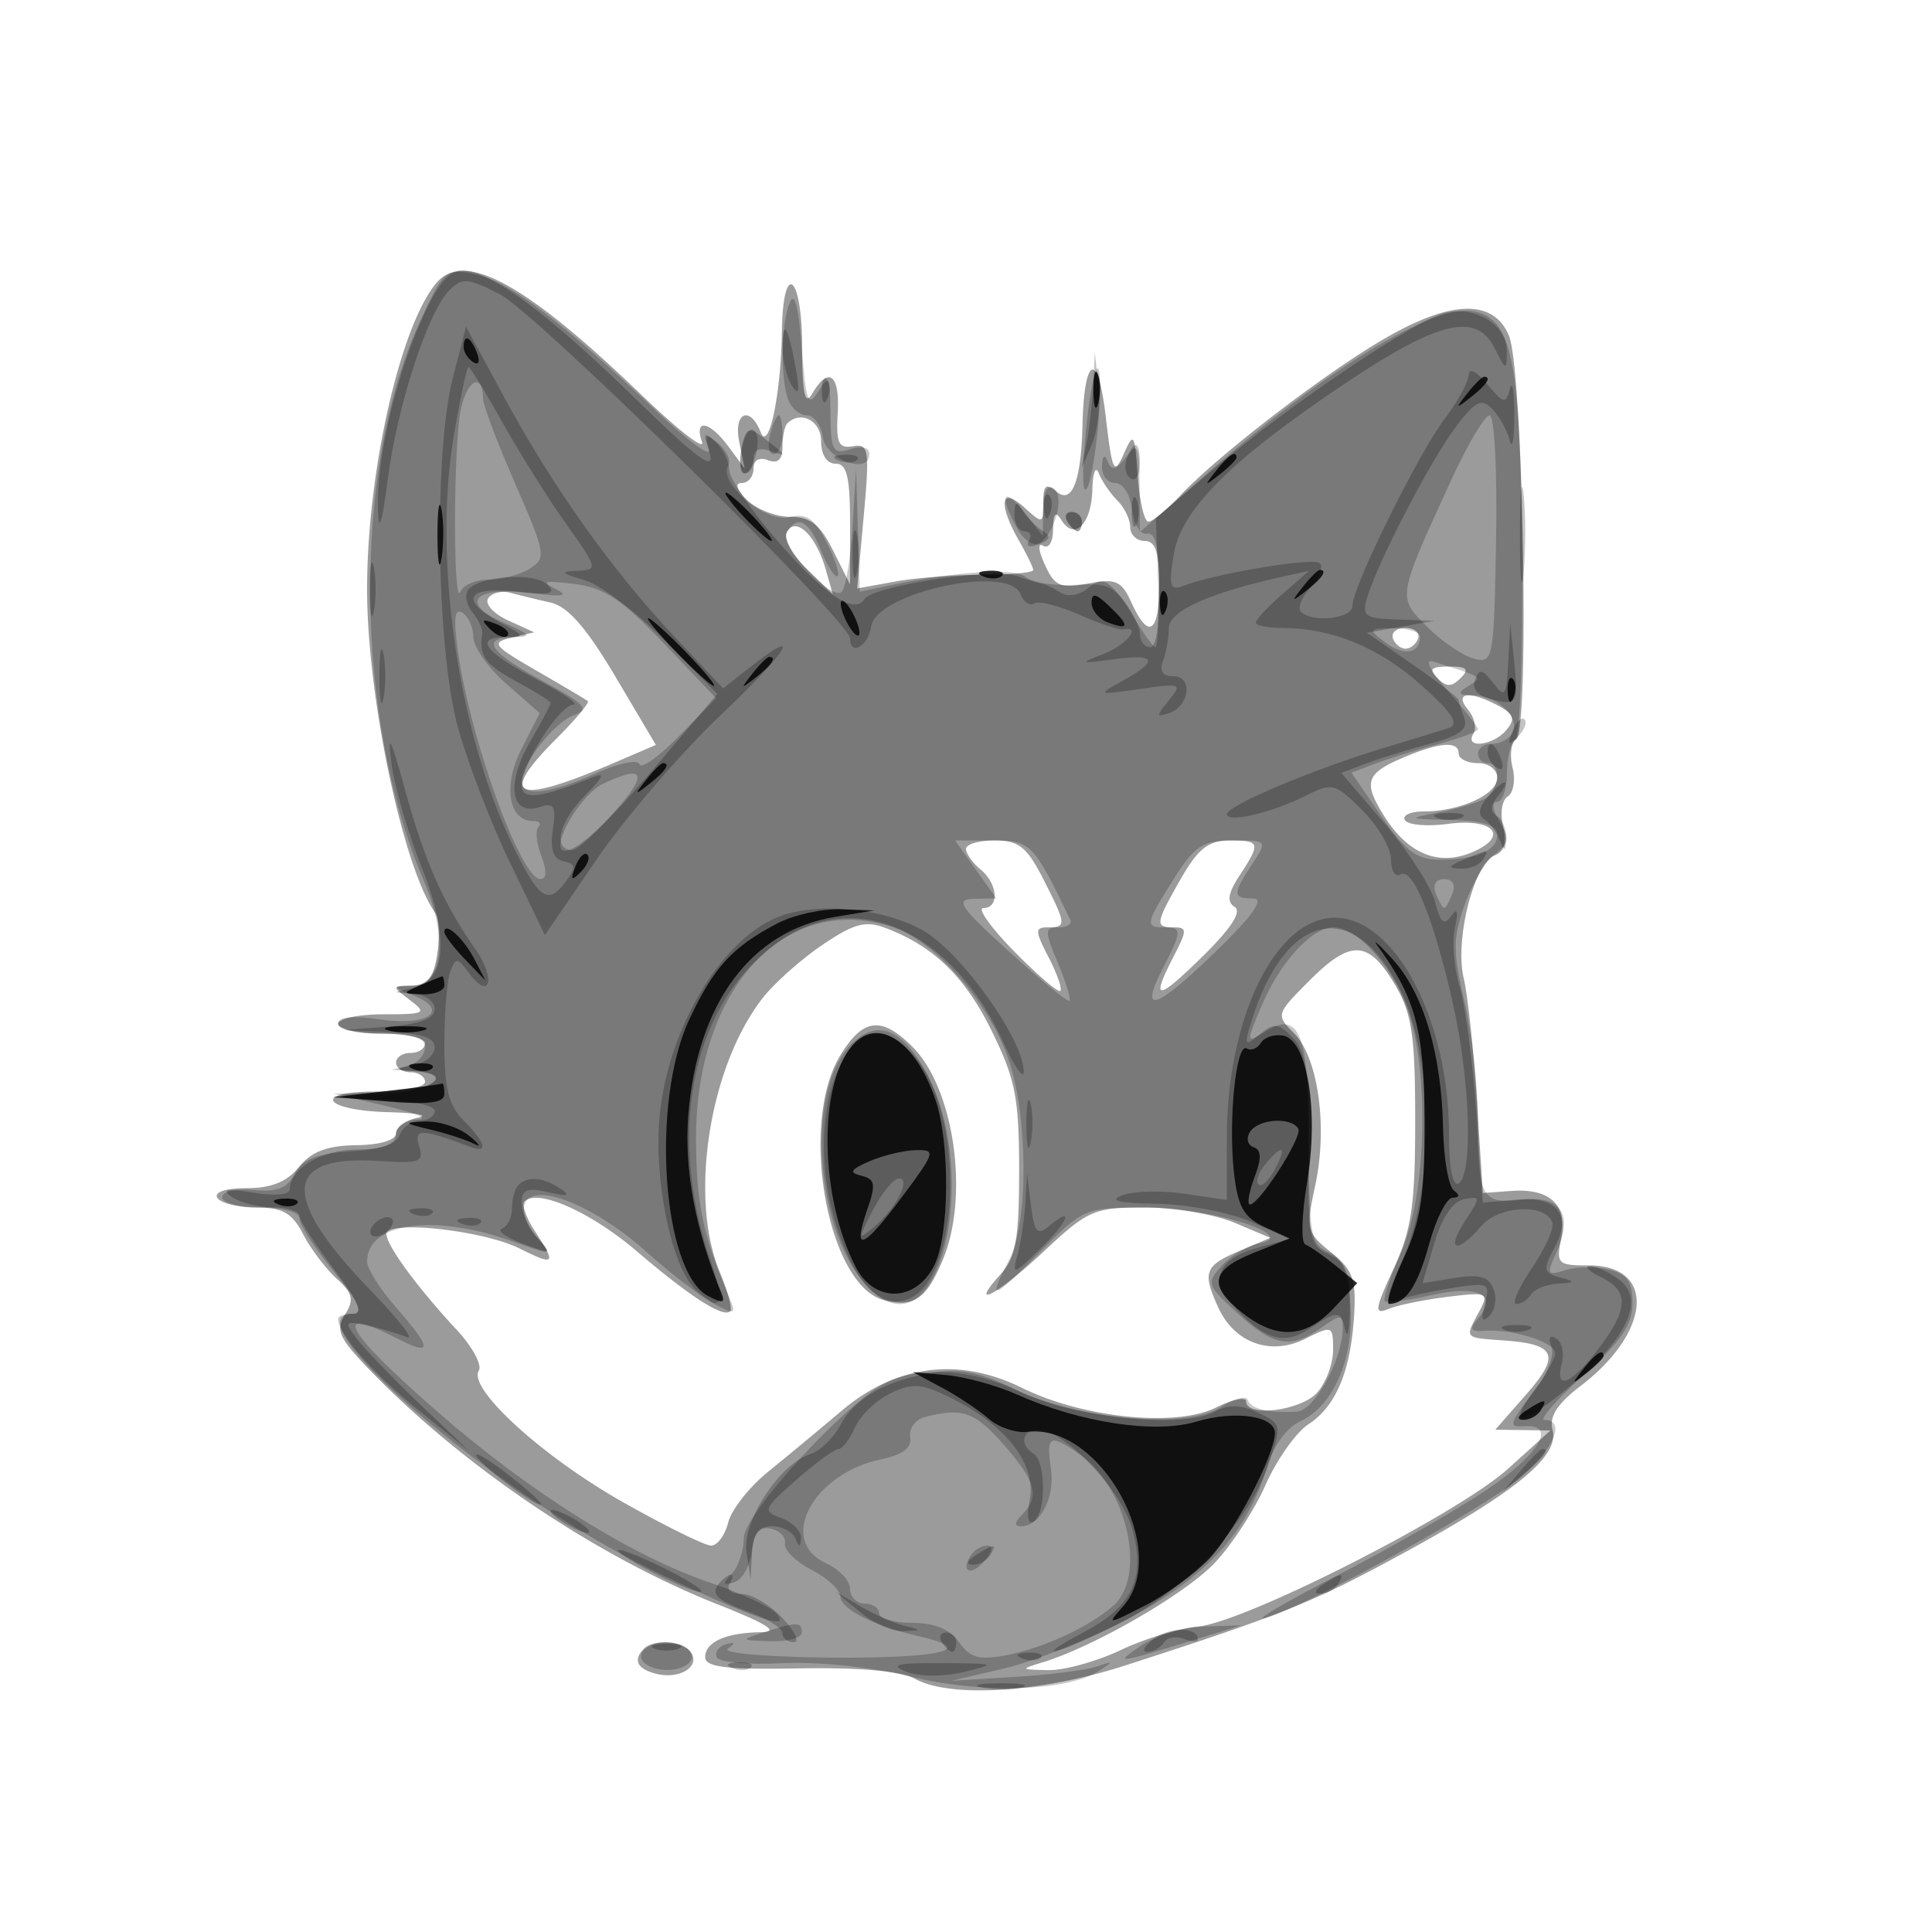 <svg xmlns="http://www.w3.org/2000/svg" width="200" height="200" fill="#000000"><path fill-opacity=".392" fill-rule="evenodd" d="M45.144 29.327C41.403 33.834 38 48.923 38 61c0 11.147 3.719 28.806 7.055 33.5.391.55.487 2.463.214 4.25-.379 2.484-1 3.258-2.632 3.282-2.094.031-2.098.061-.196 1.5 1.796 1.358 1.59 1.468-2.75 1.468-2.58 0-4.691.45-4.691 1s2.025 1 4.5 1 4.5.45 4.5 1-.675 1-1.5 1-1.5.45-1.5 1 .675 1 1.5 1 1.5.45 1.5 1-2.277 1-5.059 1c-6.745 0-5.493 1.956 1.368 2.136 2.855.075 4.178.331 2.941.57s-2.251.964-2.253 1.614c-.002.707-1.657 1.201-4.132 1.233-3.002.039-4.613.653-5.907 2.25-1.243 1.536-2.876 2.197-5.427 2.197-2.178 0-3.4.403-3.031 1 .34.55 2.155 1 4.033 1 2.715 0 3.707.564 4.839 2.752.783 1.514 2.344 3.586 3.469 4.604 1.68 1.52 1.837 2.187.879 3.72-.989 1.585-.639 2.418 2.307 5.488 9.736 10.145 23.664 19.549 36.397 24.574 4.999 1.974 6.293 2.803 4.408 2.828-3.682.047-5.832 1-5.832 2.584 0 1.034 2.197 1.296 9.75 1.161 6.181-.11 10.549.277 11.934 1.058 3.63 2.046 13.086 1.455 21.798-1.361 16.439-5.314 19.449-6.53 28.854-11.659 11.704-6.381 16.091-10.008 15.382-12.719-.362-1.386.474-2.702 2.887-4.542 7.357-5.612 7.845-12.488.885-12.488-3.236 0-3.407-.166-2.879-2.806.692-3.461-1.142-5.202-5.171-4.908l-2.94.214-.607-9.5c-.334-5.225-.953-10.967-1.377-12.76-.932-3.948 1.066-11.866 3.202-12.685 1.019-.391 1.3-1.346.884-3.003-.335-1.337-.122-2.731.475-3.1s.822-1.719.5-3-.147-2.6.387-2.93c1.385-.856.705-38.285-.76-41.772-1.656-3.944-6.242-3.701-13.581.718-6.392 3.849-16.813 11.93-20.547 15.933-1.334 1.43-2.772 2.599-3.196 2.599s-.921-2.138-1.105-4.75c-.312-4.423-.412-4.578-1.45-2.25-1.01 2.264-1.187 1.888-1.875-3.982-.795-6.775-2.221-6.19-2.393.982-.14 5.82-1.075 8.23-2.679 6.899-1.102-.915-1.378-.688-1.378 1.134 0 2.214-.056 2.227-2 .467-2.436-2.204-2.701-.35-.5 3.5.786 1.375 1.445 2.725 1.465 3 .019.275-2.327.5-5.215.5s-6.998.319-9.134.709l-3.884.709.68-7.514c.624-6.88.53-7.487-1.115-7.209-1.494.254-1.76-.327-1.577-3.445.234-3.986-.957-4.889-2.64-2-.765 1.314-1.027.055-1.05-5.059-.033-7.407-1.987-8.7-2.088-1.382-.089 6.477-1.364 12.549-2.192 10.441-1.113-2.833-2.85-2.052-2.225 1l.563 2.75-1.666-2.25c-1.98-2.674-3.609-2.97-2.751-.5.334.962-2.493-1.235-6.282-4.883-12.021-11.575-18.359-15.018-21.245-11.54M81.5 43.833c-.275.275-.5 1.373-.5 2.441 0 1.314-.484 1.754-1.5 1.364-.914-.35-1.5-.001-1.5.893 0 .808-.546 1.469-1.214 1.469-.746 0-.537.675.541 1.75.966.962 2.975 1.75 4.465 1.75 2.095 0 3.104.792 4.456 3.5l1.749 3.5.001-6.25C88 49.36 87.673 48 86.5 48c-.905 0-1.5-.926-1.5-2.333 0-2.113-2.113-3.22-3.5-1.834m31.579 6.858c-.088 3.555-1.833 5.306-3.175 3.187-.645-1.017-.877-.773-.889.931-.008 1.293-.458 2.035-1.023 1.686-.579-.358-.508.473.167 1.955 1.021 2.241 1.607 2.497 4.481 1.958 2.881-.541 3.459-.286 4.494 1.986C118.904 66.28 120 65.556 120 60.5c0-3.333-.389-4.5-1.5-4.5-.825 0-1.5-.643-1.5-1.429 0-.785-.603-2.031-1.339-2.767-.737-.737-1.601-2.007-1.921-2.822s-.618-.046-.661 1.709m-31.584 4.317c-.438.709.374 2.283 1.984 3.846l2.726 2.646-.71-2.5c-.998-3.514-3.037-5.549-4-3.992m-30.967 6.947c-.353.57.577 1.591 2.065 2.269l2.706 1.233-2.355.556c-2.145.507-1.913.812 2.601 3.418 2.725 1.574 5.112 2.991 5.305 3.149s-1.27 1.907-3.25 3.887c-6.089 6.089-4.29 6.901 5.755 2.595l4.541-1.947-4.198-7.087c-2.982-5.036-4.922-7.251-6.698-7.651-1.375-.31-3.25-.764-4.166-1.011s-1.954.019-2.306.589m93.664 4.12c.197.591.786 1.075 1.308 1.075s1.111-.484 1.308-1.075S146.417 65 145.5 65s-1.505.484-1.308 1.075M148.8 70.2c.933.933 1.467.933 2.4 0s.667-1.2-1.2-1.2-2.133.267-1.2 1.2m3.164 3.256c.664.801.918 1.926.563 2.5-.982 1.59 2.061 1.245 3.415-.386.948-1.142.784-1.646-.812-2.5-3.015-1.614-4.66-1.414-3.166.386m-5.91 4.648c-4.718 1.884-5.071 2.718-2.722 6.439 2.494 3.951 5.74 5.201 9.298 3.58 3.627-1.653 1.872-3.454-2.759-2.832-2.129.285-4.122.111-4.43-.386-.307-.498.563-.905 1.935-.905 3.763 0 7.624-1.76 7.624-3.475 0-.858-.874-1.525-2-1.525-1.1 0-2-.45-2-1 0-1.225-1.709-1.189-4.946.104M100 87.878c0 .482.675 1.437 1.5 2.122 1.8 1.494 1.983 4 .292 4-.665 0 .77 2.016 3.187 4.479 2.418 2.464 4.57 4.305 4.782 4.093.213-.212-.333-1.778-1.213-3.479-1.417-2.74-1.425-3.093-.074-3.093 1.957 0 1.928-.291-.494-5.04-1.671-3.275-2.536-3.96-5-3.96-1.639 0-2.98.395-2.98.878m22.25 3.078c-2.665 4.667-2.719 5.044-.724 5.044 1.367 0 1.367.306 0 2.95-2.449 4.736-1.814 4.749 2.963.061 2.949-2.895 4.091-4.652 3.329-5.123-.844-.522-.704-1.412.511-3.267 2.213-3.378 2.141-3.622-1.079-3.613-2.15.006-3.241.867-5 3.948m-37.099 6.846c-2.196 1.484-4.982 3.961-6.19 5.506-5.533 7.072-7.666 20.676-4.448 28.378.832 1.991 1.321 3.813 1.086 4.049-.716.715-4.115-1.461-9.621-6.161-4.825-4.119-10.321-6.564-11.685-5.2-.31.31.172 1.687 1.072 3.06 2.262 3.453 2.095 3.642-1.592 1.803C50.003 127.356 40 126.27 40 127.741c0 1.178 3.2 5.539 7.28 9.923 1.62 1.74 2.647 3.645 2.283 4.235-1.141 1.844 6.596 8.897 14.913 13.596 4.386 2.478 8.5 4.505 9.141 4.505.642 0 1.437-1.078 1.767-2.395.331-1.318 2.19-3.68 4.131-5.25a522 522 0 0 0 7.588-6.295c5.647-4.785 12.148-5.616 18.689-2.39 6.341 3.127 15.955 4.102 20.093 2.037 1.713-.854 3.115-1.138 3.115-.63 0 1.663 5.651.966 7.345-.906.91-1.006 1.655-2.996 1.655-4.423 0-2.529-.073-2.558-2.901-1.148-3.567 1.78-7.312.423-8.989-3.257-1.659-3.641-1.412-4.311 2.14-5.822l3.25-1.382-3.718-1.57c-2.045-.863-6.226-1.569-9.293-1.569-5.228 0-5.874.28-10.386 4.5-4.903 4.586-7.962 6.212-4.508 2.395 1.564-1.728 1.905-3.652 1.905-10.75 0-7.453-.388-9.435-2.812-14.371-2.779-5.659-6.009-8.805-10.985-10.697-2.102-.799-3.27-.491-6.552 1.725m50.455 3.659c-3.517 3.517-3.543 3.602-1.661 5.484 2.506 2.506 3.516 9.662 2.217 15.715-.99 4.615-.915 4.939 1.621 6.972 2.25 1.804 2.618 2.803 2.395 6.5-.35 5.8-1.87 9.436-4.728 11.309-1.291.845-3.293 3.68-4.45 6.298-1.156 2.619-3.542 6.264-5.301 8.102-3.062 3.197-12.422 8.602-17.699 10.221-2.432.745-2.418.768.5.83 1.65.035 5.025-.897 7.5-2.071s6.06-2.27 7.967-2.435c4.891-.424 26.959-11.647 32.175-16.364l4.358-3.94-2.854-.041-2.853-.041 3.181-3.623c3.587-4.086 3.13-5.224-2.256-5.611-4.203-.301-4.1-.184-2.606-2.974 1.062-1.985.918-2.054-3.25-1.545-2.399.293-5.145.853-6.101 1.245-1.533.629-1.474.138.5-4.139 1.868-4.05 2.239-6.59 2.239-15.353 0-8.791-.334-11.069-2.054-13.997-2.75-4.681-4.588-4.794-8.84-.542m-48.617 7.789c-4.328 7.098-1.319 23.876 4.545 25.348 3.075.772 4.369-.122 6.068-4.188 2.763-6.612 1.181-17.718-3.139-22.038-3.209-3.209-5.119-2.984-7.474.878m-20.322 61.417c-1.162 1.161-.727 2.084 1.222 2.594 2.373.62 4.591-.675 3.68-2.149-.754-1.221-3.846-1.501-4.902-.445"/><path fill-opacity=".22" fill-rule="evenodd" d="M43.416 33.403c-6.973 15.231-6.756 40.973.488 57.872 2.509 5.855 1.936 10.692-1.279 10.788-2.044.061-2.037.099.189.992 3.827 1.535 1.497 3.219-3.432 2.48-2.836-.426-4.382-.283-4.382.404 0 .591 1.993 1.061 4.5 1.061 3.231 0 4.5.402 4.5 1.427 0 .784-.788 1.632-1.75 1.884-1.317.344-1.193.486.5.573 4.595.237 2.06 2.12-3 2.228l-5.25.112L40 114.5c3.025.702 4.487 1.326 3.25 1.388-1.244.062-2.25.758-2.25 1.557 0 1.014-1.412 1.536-4.726 1.75-3.525.228-4.987.813-5.75 2.305-.769 1.502-1.834 1.922-4.274 1.687-1.826-.176-3.25.152-3.25.75 0 .584 1.8 1.063 4 1.063 2.342 0 4 .475 4 1.147 0 .631 1.605 3.106 3.567 5.5 2.541 3.101 3.116 4.353 2 4.353-7.063 0 14.668 18.633 30.933 26.524 10.007 4.854 14.768 6.509 12.818 4.456-.651-.685-3.695-2.093-6.766-3.13-8.125-2.742-18.64-9.322-28.186-17.637-9.623-8.381-11.245-11.27-4.316-7.687 3.739 1.934 3.727 1.123-.05-3.179-1.65-1.879-3-4.021-3-4.759 0-4.004 6.874-4.984 14.919-2.127 4.383 1.557 4.404 1.553 2.628-.409-.984-1.087-1.537-2.635-1.228-3.44.899-2.344 7.164.121 12.55 4.939 2.547 2.278 5.712 4.713 7.033 5.412 2.185 1.155 2.331 1.102 1.615-.597-2.776-6.584-3.433-9.689-3.463-16.366-.071-15.625 9.23-25.701 20.34-22.035 4.465 1.473 10.01 7.837 12.052 13.83 1.988 5.835 2.014 16.8.048 20.569-2.311 4.431-1.851 4.327 3.105-.699 4.528-4.593 4.698-4.665 11.032-4.665 6.807 0 16.08 2.949 11.723 3.728-1.18.211-2.918 1.238-3.862 2.281-1.64 1.812-1.567 2.035 1.618 4.944 3.763 3.438 5.469 3.731 8.667 1.49 2.018-1.413 2.223-1.41 2.223.032 0 3.171-2.911 8.526-4.699 8.643-2.912.192-4.778-.239-5.126-1.184-.178-.485-1.428-.159-2.776.724-3.414 2.237-14.324 1.38-20.915-1.643-5.146-2.36-10.433-2.644-13.983-.752C87.244 145.531 77 156.795 77 159.207c0 1.316-.562 2.989-1.25 3.718-1.009 1.069-.961 1.238.25.873.825-.249 1.645-1.682 1.822-3.185.23-1.953.801-2.627 2-2.363.923.203 1.569.895 1.435 1.537-.133.643 1.104 1.866 2.75 2.717S87 164.605 87 165.282c0 1.286 3.569 3.075 8.25 4.134 5.988 1.355 2.167 2.264-9.158 2.178-6.58-.05-11.389-.461-10.75-.918.824-.589.776-.727-.167-.477-.729.193-1.179.79-1 1.326.181.544 3.148.832 6.715.652 3.745-.19 9.267.381 13.342 1.38 7.353 1.802 16.183 1.55 19.469-.555 1.653-1.059 1.636-1.098-.201-.475-1.1.372-4.925.854-8.5 1.071l-6.5.393 5.5-1.285c3.025-.706 8.823-3.042 12.885-5.19 7.931-4.194 12.258-8.923 14.251-15.575.672-2.245 2.047-4.159 3.444-4.795 3.434-1.565 5.576-6.464 5.223-11.948-.23-3.561-.787-4.911-2.303-5.577-1.814-.798-2-1.84-2-11.196 0-11.418-.959-13.869-4.548-11.627-1.959 1.223-1.967 1.174-.427-2.512 1.929-4.616 5.256-8.286 7.513-8.286 2.631 0 6.496 4.504 7.913 9.219 2.033 6.768 1.603 18.741-.875 24.342-1.155 2.612-1.929 4.919-1.72 5.128s2.352-.063 4.762-.604c4.852-1.091 6.971-.102 4.964 2.316-1.017 1.225-.913 1.464.592 1.36 2.94-.204 7.326 1.188 7.326 2.325 0 .576-1.142 2.545-2.539 4.376-2.193 2.876-2.295 3.309-.75 3.183 3.585-.291 1.653 2.946-4.005 6.709-3.186 2.119-10.161 6.102-15.5 8.849-5.338 2.748-8.581 4.679-7.206 4.291 4.309-1.214 22.978-11.536 26.57-14.69 3.368-2.957 4.507-5.804 2.322-5.804-.61 0 1.19-2.067 4-4.593 3.905-3.511 5.108-5.273 5.108-7.481 0-2.224-.558-3.028-2.428-3.497-1.335-.335-3.365-.312-4.511.052-1.911.606-1.988.454-.94-1.846 1.792-3.935.477-5.924-3.602-5.447-4.16.485-4.514-.18-4.535-8.52-.008-3.392-.64-8.822-1.403-12.067-1.188-5.051-1.185-6.472.022-9.894.776-2.198 2.195-4.579 3.154-5.291 1.469-1.091 1.545-1.618.485-3.355-.746-1.22-.848-2.061-.25-2.061.554 0 1.008-1.323 1.008-2.941s.391-3.182.868-3.478c.478-.295.794-8.984.703-19.309-.178-20.253-1.064-24.482-5.254-25.081-4.137-.592-15.041 6.08-27.067 16.563L118 55.073l-.032-4.786c-.028-4.264-.181-4.59-1.399-2.984-1.023 1.349-1.498 1.475-1.889.5-.337-.842-.55-.683-.601.447-.043.962.566 1.75 1.355 1.75.82 0 1.568 1.176 1.75 2.75.178 1.547.863 2.641 1.566 2.5.889-.178 1.25 1.483 1.25 5.75 0 3.3-.181 6-.401 6s-1.292-1.509-2.38-3.353c-1.761-2.985-2.404-3.326-5.849-3.106-2.128.136-4.44-.217-5.138-.784-1.217-.99-6.891-.659-13.982.817L89 61.25l-.189-6.375-.189-6.375-.366 6c-.201 3.3-.704 6.34-1.118 6.757-1.054 1.061-6.505-4.855-5.688-6.176 1.13-1.829 2.252-1.215 3.563 1.951.691 1.668 1.454 2.835 1.695 2.593s-.283-1.836-1.166-3.543c-1.271-2.459-2.071-2.987-3.85-2.541-2.451.615-7.401-3.586-6.308-5.354.327-.528-.16-1.574-1.082-2.324-1.482-1.205-1.591-1.136-.943.59.404 1.075-2.099-.74-5.562-4.031-9.681-9.202-15.189-13.35-18.641-14.041-3.04-.608-3.245-.429-5.74 5.022m38.334-2.071c-.903 2.206-.984 7.895-.143 10.086.334.87 1.203 1.582 1.93 1.582.728 0 1.468 1.013 1.643 2.25.331 2.328 4.82 3.96 4.82 1.752 0-.682-.801-.883-2-.502-1.786.567-2.003.174-2.03-3.683-.027-3.828-.169-4.091-1.25-2.317-1.06 1.738-1.286 1.148-1.72-4.5-.326-4.238-.761-5.863-1.25-4.668m30.799 11.963c-.435 3.738-.549 7.038-.253 7.335.732.731 2.009-9.892 1.473-12.248-.235-1.035-.784 1.176-1.22 4.913m-64.91-.525c-.729 4.408-.709 20.294.023 18.48.278-.687 1.598-1.25 2.935-1.25s3.25-.512 4.252-1.138c1.725-1.077 1.644-1.548-1.501-8.75-1.828-4.187-3.329-8.148-3.336-8.803-.03-2.984-1.821-1.882-2.373 1.461M79.71 45c-.287 1.1-.115 2 .384 2 .498 0 .906-.9.906-2s-.173-2-.383-2-.619.9-.907 2m70.492 4.75c-5.588 12.192-5.564 12.042-2.455 15.145 1.514 1.511 3.686 2.99 4.826 3.286 2.009.523 2.08.144 2.302-12.321.128-7.167-.171-12.86-.675-12.86-.497 0-2.296 3.038-3.998 6.75m-73.449-3.238c-.262 1.368-.141 2.488.269 2.488 1.072 0 1.941-3.905.998-4.487-.435-.269-1.005.63-1.267 1.999m31.225 6.179-.022 2.809L106 53c-2.173-2.777-2.608-1.721-.703 1.706.687 1.235 1.712 1.896 2.33 1.5 1.641-1.05 2.609-4.942 1.414-5.681-.625-.386-1.05.479-1.063 2.166M110.5 54c.34.55.816 1 1.059 1s.441-.45.441-1-.477-1-1.059-1-.781.45-.441 1m-53 6.962c1.494.747.829.853-2.632.423-5.821-.725-7.372 1.06-2.689 3.094 2.754 1.196 2.937 1.449 1.071 1.482-3.578.062-2.647 1.505 2.931 4.541 4.452 2.423 4.9 2.924 3.18 3.56-2.041.755-5.361 5.03-5.361 6.903 0 1.566 3.022 1.208 7.692-.912 2.305-1.047 4.335-1.471 4.512-.942.176.528 2.032-.793 4.125-2.936l3.806-3.897-5.411-5.677c-4.363-4.576-6.168-5.769-9.317-6.157-3.062-.377-3.474-.264-1.907.518m-10.067 6.646C48.748 76.759 53.927 91 55.94 91c.653 0 .688-.848.099-2.397-.501-1.319-.64-2.669-.308-3 .331-.332.093-.603-.529-.603-2.564 0-3.166-3.649-1.228-7.45l1.899-3.723-3.437-3.017C50.546 69.151 49 66.966 49 65.955c0-1.01-.511-2.153-1.135-2.538-.822-.508-.941.648-.432 4.191m95.964-1.108c1.911 1.446 3.603 1.184 3.603-.559 0-.518-1.238-.927-2.75-.909-2.606.03-2.65.107-.853 1.468m6.488 5.022c1.713 1.951 3.115 3.74 3.115 3.974 0 .235-1.856.927-4.124 1.537-2.269.611-5.217 1.526-6.552 2.034l-2.427.923 3.099 4.505c2.459 3.574 3.693 4.505 5.97 4.505 3.882 0 6.034-.93 6.034-2.607 0-.979-1.412-1.427-4.75-1.508-4.599-.111-4.638-.137-1.216-.807 1.944-.381 4.081-1.031 4.75-1.444 1.463-.905 1.625-3.634.216-3.634-.55 0-1-.45-1-1s.648-1 1.441-1 1.731-.47 2.086-1.044c.944-1.528-1.437-3.954-3.899-3.971-1.703-.013-1.834-.202-.656-.947 1.556-.984 1.723-.865-3.587-2.551-.971-.308-.373.901 1.5 3.035M62.364 81.17C60.592 82.028 58 85.816 58 87.547c0 1.345 2.263.065 4.945-2.797 4.256-4.541 4.048-5.822-.581-3.58M101 90l2.136 3-2.318.046c-1.994.039-1.485.803 3.641 5.458 3.277 2.977 6.095 5.275 6.263 5.108.167-.168-.383-1.949-1.222-3.958-1.386-3.317-1.38-3.654.07-3.654.878 0 1.435-.338 1.237-.75-3.813-7.957-4.099-8.25-8.06-8.25h-3.883zm20.513.98c-2.935 4.648-3.01 5.02-1.013 5.02 1.878 0 1.871.382-.074 4.143-2.556 4.943-.885 4.47 5.282-1.498 3.962-3.834 5.239-5.611 4.042-5.625-2.158-.025-2.173-.444-.135-3.555 1.613-2.463 1.612-2.465-1.987-2.465-3.113 0-3.945.541-6.115 3.98m27.125 1.52c.317.825.705 1.5.862 1.5s.545-.675.862-1.5c.347-.905.005-1.5-.862-1.5s-1.209.595-.862 1.5m-60.664 15.759c-5.156 5.533-3.074 22.137 3.276 26.13 6.583 4.14 10.04-13.762 4.546-23.538-2.545-4.529-5.199-5.408-7.822-2.592m7.75 38.435c-.977.255-1.652 1.187-1.5 2.072.19 1.108-.757 1.827-3.039 2.309-7.06 1.489-10.738 8.441-5.685 10.743 1.375.627 2.5 1.824 2.5 2.661 0 .836.675 1.521 1.5 1.521s1.5.45 1.5 1 1.549 1 3.443 1c2.313 0 3.905.658 4.848 2.005 1.127 1.609 2.079 1.877 4.807 1.358 3.908-.745 8.614-2.913 11.152-5.139 3.481-3.052 1.452-12.218-3.467-15.663-3.107-2.176-3.499-1.987-2.995 1.448.443 3.021-1.099 5.991-3.11 5.991-.702 0-.66-.418.122-1.2 1.866-1.866 1.453-3.443-1.904-7.265-2.981-3.396-4.291-3.851-8.172-2.841m4.735 14.373c-1.076 1.741.149 2.11 1.521.457.789-.95.865-1.524.201-1.524-.584 0-1.36.48-1.722 1.067M79 169c-2.369.759-2.329.806.75.9 1.787.055 3.25-.35 3.25-.9 0-1.13-.471-1.13-4 0m39.16 1.326c-2.89 1.984-2.82 1.975 5.95-.722l4.39-1.35-3.84.123c-2.112.068-5.037.945-6.5 1.949m-51.664.681c-.795 1.285 2.014 2.395 4.067 1.607 2.004-.769.901-2.614-1.563-2.614-1.035 0-2.162.453-2.504 1.007"/><path fill-opacity=".239" fill-rule="evenodd" d="M43.575 33.25c-2.761 6.262-4.623 14.446-4.449 19.549.085 2.476.415 1.462.998-3.067.991-7.705 4.149-17.434 6.384-19.669 1.345-1.345 1.915-1.301 5.251.403C55.459 32.356 88 64.347 88 66.095c0 1.878 1.875.813 2.18-1.24.523-3.505 14.255-6.491 15.456-3.361.316.822.957 1.258 1.425.968.468-.289 2.558.233 4.645 1.161 2.087.927 4.132 1.616 4.544 1.531 1.995-.41.416 1.59-2 2.533-2.573 1.005-2.509 1.041 1 .563 4.446-.607 4.775.12 1 2.206-2.716 1.501-2.694 1.512 1.75.868 4.27-.618 4.423-.558 3 1.175-1.333 1.623-1.333 1.771 0 1.331 2.152-.711 2.532-3.83.466-3.83q-1.681.001-1.073-1.582c.334-.87.607-2.409.607-3.419 0-1.759 4.312-3.683 12-5.354l2.5-.544-2.75 2.401c-1.512 1.321-2.75 2.649-2.75 2.95s1.238.551 2.75.554c5.143.01 10.021 2.019 14.39 5.927 3.199 2.861 3.961 4.036 2.86 4.412-.825.282-3.75 1.184-6.5 2.005-7.268 2.167-16.463 6.028-16.483 6.919-.022.977 4.636-.123 8.267-1.952 2.619-1.32 2.959-1.227 5.75 1.563 1.631 1.631 2.966 3.927 2.966 5.102s.436 1.866.97 1.537c1.271-.786 3.409 4.453 5.415 13.275 1.811 7.964 2.134 17.767.615 18.706-.622.385-1-1.544-1-5.103C150 105.588 144.416 95 138.188 95 132.062 95 127 105.314 127 117.795v6.432l-4.32-.648c-2.376-.356-5.287-.29-6.468.147-1.519.562-.474.823 3.57.892 3.145.054 7.518.893 9.718 1.863l4 1.765-3.297.918c-4.09 1.138-5.017 3.279-2.585 5.966 3.212 3.55 5.259 4.181 7.914 2.441 3.009-1.972 3.226-1.961 3.749.179.234.963.439-.197.454-2.576.022-3.494-.393-4.517-2.162-5.323-2.043-.93-2.185-1.655-2.131-10.881.047-8.019-.263-10.206-1.642-11.591-1.474-1.48-1.925-1.52-3.394-.301-1.535 1.274-1.624 1.172-.945-1.086 3.497-11.635 10.681-13.252 15.516-3.492 3.403 6.869 3.515 20.553.229 27.853-1.795 3.988-1.904 4.745-.608 4.248.867-.333 3.408-.898 5.646-1.256 3.876-.62 4.041-.542 3.469 1.646-.429 1.641-.293 1.989.476 1.22.592-.592.784-1.839.426-2.772-.497-1.295-1.441-1.567-4.002-1.151l-3.352.544 1.228-4.166c.773-2.619 1.907-4.299 3.057-4.525 1.742-.343 1.747-.238.118 2.25-2.032 3.101-.86 3.487 1.657.547 1.849-2.16 6.71-2.399 7.377-.364.193.591-.771 2.728-2.143 4.75S156.47 135 156.971 135s1.189-.45 1.529-1 1.604-1.052 2.809-1.116c1.692-.09 1.792-.22.441-.573-2.032-.531-2.093-.801-.754-3.304 1.73-3.232.168-5.175-3.878-4.823l-3.618.314-.682-9.499c-.375-5.224-1.153-11.036-1.728-12.914s-.794-4.579-.487-6c.388-1.795.269-2.174-.39-1.24-.719 1.019-1.121.659-1.658-1.483-.391-1.555-2.734-5.196-5.207-8.091l-4.497-5.264 2.45-.931c1.348-.513 4.344-1.442 6.658-2.065 3.116-.839 4.057-1.528 3.625-2.654-.321-.836-.584-1.687-.584-1.891s-2.137-1.853-4.75-3.665l-4.75-3.295 3.5-.621 3.5-.622-3.817-.131c-3.477-.12-3.756-.333-3.12-2.382 1.176-3.792 6.519-14.065 9.107-17.512 2.04-2.717 2.672-3.039 3.782-1.929.733.733 1.554 2.201 1.824 3.262.271 1.061.492-.096.492-2.571s-.207-3.705-.46-2.734c-.415 1.589-.651 1.539-2.351-.5-1.109-1.329-1.904-1.721-1.924-.949-.018.724-1.123 2.749-2.456 4.5C146.839 46.913 140 60.771 140 62.722c0 1.32-4.151 1.794-5.336.609-.367-.368.08-1.495.994-2.506.915-1.01 1.353-2.147.975-2.525-.64-.64-10.8 1.059-14.248 2.382-1.269.487-1.417-.069-.88-3.298.776-4.667 6.003-9.854 17.995-17.86 9.458-6.313 13.327-7.211 15.2-3.524 1.227 2.415 1.271 2.425 1.285.285.018-2.662-3.3-4.674-6.417-3.891-3.138.787-15.826 9.326-23.491 15.808l-6.424 5.433.243 6.682c.153 4.227-.151 6.683-.827 6.683-.588 0-1.069-.625-1.069-1.389s-.848-2.437-1.885-3.718c-1.593-1.967-2.129-2.126-3.457-1.024-.916.76-2.109.961-2.864.482-.712-.451-1.519-.849-1.794-.885-.275-.035-1.553-.423-2.841-.861-2.48-.845-14.834 1.06-15.672 2.417-1.025 1.658-4.167-.442-8.987-6.007-2.75-3.175-5.005-6.485-5.012-7.355s-.619-2.163-1.362-2.872c-1.124-1.071-1.231-.868-.636 1.212.532 1.86-1.422.412-7.637-5.661C56.69 32.387 50.755 28 47.805 28c-1.35 0-2.598 1.549-4.23 5.25m3.296 5.913c-1.955 7.611-1.699 27.653.457 35.837.941 3.575 3.369 9.942 5.395 14.149l3.683 7.649 5.354-7.826c2.944-4.304 8.705-11.009 12.8-14.899 7.107-6.751 8.758-9.471 3-4.941l-2.711 2.132-5.052-5.382c-6.469-6.89-12.558-15.452-17.58-24.719l-3.976-7.337zm34.144-3.08c.009 1.33.458 3.092.999 3.917.692 1.055.793.462.341-2-.791-4.313-1.36-5.126-1.34-1.917M113.154 40c-.1 1.925-.413 4.625-.696 6l-.514 2.5 1.075-2.466c.592-1.356.905-4.056.697-6l-.38-3.534zm-66.193 5.233c-2.115 12.537.425 30.326 6.002 42.03 2.745 5.761 3.752 6.504 5.536 4.087 1.172-1.586 1.148-1.899-.166-2.193-1.079-.241-1.406-1.208-1.104-3.263.362-2.466.143-2.83-1.405-2.338-2.956.938-3.455-2.406-.997-6.676C56.022 74.803 57 72.958 57 72.779s-1.575-1.172-3.5-2.209c-3.251-1.751-3.975-2.745-3.583-4.925.084-.471-.351-1.463-.968-2.206s-.863-1.769-.547-2.28c.938-1.519 6.913-1.987 8.253-.646.972.971.3 1.124-3.213.728-5.139-.58-5.921.893-1.692 3.187 2.649 1.437 2.665 1.493.441 1.532-3.187.055-1.933 1.613 3.628 4.509 2.574 1.341 4.155 2.459 3.513 2.484C57.91 73.01 54 79.129 54 81.298c0 1.569 1.958 1.345 7.35-.839 1.345-.545 1.141-.041-.75 1.85C57.848 85.061 57.155 88 59.258 88c.691 0 4.35-3.639 8.13-8.086l6.873-8.086-5.38-5.45c-2.96-2.997-6.731-5.843-8.381-6.323-2.465-.719-2.599-.891-.752-.965 2.183-.087 2.151-.228-1.13-4.84-1.858-2.612-4.825-7.337-6.594-10.5-1.768-3.163-3.356-5.75-3.529-5.75s-.863 3.255-1.534 7.233m38.118-4.65c.048 1.165.285 1.402.604.605.289-.722.253-1.585-.079-1.917s-.568.258-.525 1.312m-8.32 5.895c-.265 1.387-.094 2.522.38 2.522.473 0 .861-.661.861-1.469 0-.971.593-1.256 1.75-.84 1.843.661 1.75.504-.879-1.496-1.389-1.057-1.7-.867-2.112 1.283m39.892.99c-.31.807-.133 1.734.393 2.059s.956-.336.956-1.468c0-2.415-.556-2.658-1.349-.591m-29.838.215c.721.289 1.584.253 1.916-.079s-.258-.568-1.312-.525c-1.165.048-1.402.285-.604.604m70.53 7.817c.003 4.4.179 6.076.39 3.724s.209-5.952-.006-8-.388-.124-.384 4.276m-49.264-2.917c.048 1.165.285 1.402.604.605.289-.722.253-1.585-.079-1.917s-.568.258-.525 1.312m9.079.417c0 1.375.227 1.938.504 1.25.278-.687.278-1.812 0-2.5-.277-.687-.504-.125-.504 1.25m-12.143.25c-.008.962.462 1.75 1.044 1.75s.784.445.448.989c-.357.577.069.727 1.025.36 1.182-.453 1.302-.833.434-1.37-.661-.409-1.592-1.359-2.069-2.111-.68-1.074-.87-.992-.882.382m5.485.75c.34.55.816 1 1.059 1s.441-.45.441-1-.477-1-1.059-1-.781.45-.441 1m-22.248 3.5c.011 2.2.216 2.982.455 1.738s.23-3.044-.02-4-.446.062-.435 2.262M38.272 61c0 2.475.195 3.487.434 2.25.238-1.237.238-3.263 0-4.5-.239-1.237-.434-.225-.434 2.25m117.864 7.5c-.179 3.586-.339 3.816-1.55 2.221-1.104-1.456-1.449-1.52-1.899-.349-.342.894.254 1.641 1.589 1.99 2.798.732 2.927.521 2.458-4.012l-.398-3.85zM39.272 70c0 2.475.195 3.487.434 2.25.238-1.237.238-3.263 0-4.5-.239-1.237-.434-.225-.434 2.25m117.292 5.707c-.542 1.425-.428 1.54.56.56.684-.679.991-1.486.683-1.793-.308-.308-.867.247-1.243 1.233M40.511 78.932c.314 2.437 1.711 7.282 3.105 10.767 2.945 7.361 2.608 11.915-.932 12.604-2.183.425-2.183.425.066.561 1.237.075 2.25.786 2.25 1.581 0 1.005-1.447 1.56-4.75 1.82l-4.75.375 4.75.18c3.369.128 4.75.596 4.75 1.61 0 .787-1.013 1.626-2.25 1.864l-2.25.434 2.25.136c4.387.265 2.171 2.037-3 2.399l-5.25.367 5.25.185c2.888.102 5.25.635 5.25 1.185s-.689 1-1.531 1c-.843 0-1.791.675-2.107 1.5-.373.971-1.923 1.5-4.398 1.5-3.631 0-6.964 1.97-6.964 4.117 0 .569-1.559.716-3.75.353-2.79-.461-3.366-.349-2.25.44.825.583 2.738 1.066 4.25 1.075s2.75.4 2.75.871 1.596 2.946 3.546 5.5c2.54 3.327 3.107 4.644 2 4.644-.85 0-1.546.241-1.546.535 0 1.532 3.639 5.669 8.278 9.411l5.222 4.212-5.061-4.829c-2.783-2.656-5.708-5.689-6.5-6.74-1.335-1.774-1.259-1.873 1.061-1.379 1.375.293 3.223.839 4.107 1.214.884.374-.816-1.821-3.777-4.879-9.336-9.638-9.038-14.022.909-13.36 4.224.281 4.675.114 4.151-1.534-.59-1.858.205-1.844 5.36.093 1.841.692 1.523-.471-.75-2.744-1.549-1.549-2-3.333-2-7.918 0-3.255.278-6.643.618-7.53.556-1.447.751-1.43 1.919.167 2.154 2.947 2.837.618.706-2.411-3.349-4.763-5.291-9.165-7.337-16.632-1.446-5.279-1.815-6.004-1.395-2.744M154 77.941c0 .518.445 1.216.989 1.552.566.35.734-.051.393-.941-.665-1.732-1.382-2.049-1.382-.611m-.063 4.635c-.869 1.048-.961 1.803-.273 2.25.57.371 1.293 1.349 1.607 2.174.466 1.224.586 1.189.65-.191.043-.93-.393-1.983-.97-2.339-.716-.443-.678-1.094.123-2.059.644-.776.946-1.411.671-1.411s-1.089.709-1.808 1.576m-5.187 2.086c.688.278 1.813.278 2.5 0 .688-.277.125-.504-1.25-.504s-1.937.227-1.25.504M151.5 89c-1.63.701-1.688.872-.309.93.93.038 1.969-.38 2.309-.93.711-1.15.676-1.15-2 0m-71 5.943c-5.867 2.393-11.271 11.437-12.197 20.41-.686 6.646 1.223 15.908 3.751 18.196 2.687 2.432 3.1 1.579 1.497-3.088-4.704-13.693-1.737-27.049 7.371-33.187 7.925-5.341 17.812-.73 22.997 10.726 1.12 2.475 2.047 3.805 2.059 2.956.046-3.264-6.486-12.405-10.478-14.662-4.115-2.326-11.073-2.953-15-1.351m7.029 14.372c-2.463 3.759-2.946 10.739-1.167 16.857 1.819 6.257 4.537 9.312 7.459 8.385 5.477-1.738 6.2-18.447 1.08-24.956-2.533-3.22-5.377-3.33-7.372-.286m18.723 7.185c.011 2.2.216 2.982.455 1.738s.23-3.044-.02-4-.446.062-.435 2.262m24.728 4.024c-.696.838-1.012 1.777-.704 2.086s1.064-.377 1.678-1.524c1.31-2.448.824-2.728-.974-.562m-77.313 2.143c-.367.366-.667 1.454-.667 2.416 0 .963-.469 1.907-1.043 2.098s.378.884 2.116 1.54c3.001 1.133 3.078 1.103 1.543-.593-.889-.982-1.616-2.586-1.616-3.565 0-1.43.541-1.654 2.75-1.141 2.04.474 2.363.377 1.25-.376-1.744-1.181-3.388-1.325-4.333-.379m36.704 2.583c-1.583 3.062-1.581 3.168.029 1.832 2.318-1.922 3.972-5.082 2.661-5.082-.555 0-1.766 1.463-2.69 3.25m15.775-.75c-.095 1.65-.453 4.046-.796 5.324-.599 2.237-.512 2.218 2.295-.5 2.941-2.847 3.65-4.643.947-2.401-1.216 1.01-1.523.664-1.864-2.107l-.408-3.316zm-63.333 1.183c.721.289 1.584.253 1.916-.079s-.258-.568-1.312-.525c-1.165.048-1.402.285-.604.604M38.5 127c-.34.55-.168 1 .382 1s1.278-.45 1.618-1 .168-1-.382-1-1.278.45-1.618 1m9.313-.317c.721.289 1.584.253 1.916-.079s-.258-.568-1.312-.525c-1.165.048-1.402.285-.604.604m117.937 5.537c2.919 1.408 2.841 3.316-.301 7.436-2.824 3.702-4.528 4.361-3.768 1.457.271-1.038.009-2.186-.582-2.552-.66-.408-.85-.076-.492.858.321.837-.365 2.729-1.525 4.204-3.33 4.233-1.525 4.079 3.666-.313 5.861-4.959 7.577-8.868 4.788-10.907-1.055-.772-2.395-1.373-2.977-1.335-.583.037-.047.556 1.191 1.152m-10 5.442c.688.278 1.813.278 2.5 0 .688-.277.125-.504-1.25-.504s-1.937.227-1.25.504m-59.097 4.429c-4.959.806-8.162 2.623-9.703 5.503-.699 1.305-2.098 2.636-3.111 2.957-3.156 1.002-7.034 6.993-6.561 10.138l.422 2.811.15-2.75c.109-1.991.679-2.75 2.067-2.75 1.054 0 2.143.563 2.421 1.25.395.979.521.972.583-.032.043-.705-.866-1.632-2.021-2.059-1.99-.737-1.911-.942 1.535-3.968 1.999-1.755 3.962-3.191 4.363-3.191.4 0 1.172-1.011 1.715-2.246s2.209-2.827 3.702-3.538c2.356-1.121 3.238-1.025 6.656.718 5.449 2.78 8.436 6.783 7.722 10.35-.345 1.724-.181 2.579.422 2.207 1.287-.796 1.275-6.194-.015-6.991-1.498-.926-1.205-2.5.465-2.5 2.649 0 8.478 6.078 9.682 10.096 1.531 5.111.159 8.168-4.855 10.814-5.978 3.155-2.887 2.419 3.606-.859 6.833-3.449 13.347-10.386 15.394-16.395 1.417-4.157 1.398-4.255-1.053-5.411-1.806-.852-3.049-.882-4.499-.106-3.391 1.815-14.75.606-20.351-2.166-3.797-1.879-5.927-2.338-8.736-1.882m-47.294 8.681c.791 1.28 6.641 5.609 6.641 4.915 0-.247-1.652-1.71-3.671-3.25s-3.356-2.289-2.97-1.665m108.046 1.478-1.905 2.25 2.25-1.905c2.114-1.79 2.705-2.595 1.905-2.595-.19 0-1.202 1.012-2.25 2.25M57 156.43c0 .275.9.981 2 1.57s2 .845 2 .57-.9-.981-2-1.57-2-.845-2-.57m7 4.063c0 .677 8.123 4.718 8.575 4.265.21-.209-1.634-1.36-4.097-2.556-2.463-1.197-4.478-1.966-4.478-1.709m37 .507c-.901.582-1.025.975-.309.985.655.008 1.469-.435 1.809-.985.767-1.242.421-1.242-1.5 0m-26.333 2.667c-1.259 1.258-.661 1.933 2.833 3.197 1.925.696 3.5 1.686 3.5 2.201 0 .514.528.935 1.174.935s.118-1.125-1.174-2.5-3.197-2.5-4.233-2.5c-1.037 0-1.607-.45-1.267-1 .699-1.132.175-1.342-.833-.333M137 164c-.901.582-1.025.975-.309.985.655.008 1.469-.435 1.809-.985.767-1.242.421-1.242-1.5 0m-48 2.859c1.375 1.153 3.4 2.054 4.5 2.003 1.951-.092 1.952-.106.042-.591-1.077-.274-3.102-1.175-4.5-2.003l-2.542-1.505zm30.517 2.752c-1.045.764-1.39 1.389-.767 1.389s1.398-.43 1.723-.956 1.252-.703 2.059-.393 1.468.338 1.468.063c0-1.285-2.779-1.349-4.483-.103M97.5 170c.34.55.816 1 1.059 1s.441-.45.441-1-.477-1-1.059-1-.781.45-.441 1m-29.75.662c.688.278 1.813.278 2.5 0 .688-.277.125-.504-1.25-.504s-1.937.227-1.25.504m38.063 1.021c.721.289 1.584.253 1.916-.079s-.258-.568-1.312-.525c-1.165.048-1.402.285-.604.604m-30 1c.721.289 1.584.253 1.916-.079s-.258-.568-1.312-.525c-1.165.048-1.402.285-.604.604m17.966.359c1.341.539 3.809.554 6 .037 3.496-.825 3.358-.88-2.279-.915-4.597-.029-5.467.177-3.721.878m7.983 1.665c1.244.239 3.044.23 4-.02s-.062-.446-2.262-.435-2.982.216-1.738.455"/><path fill-opacity=".826" fill-rule="evenodd" d="M48 35.941c0 .518.445 1.216.989 1.552.566.35.734-.051.393-.941C48.717 34.82 48 34.503 48 35.941m65.195 4.559c.02 1.65.244 2.204.498 1.231s.237-2.323-.037-3-.481.119-.461 1.769m38.677.25c-1.243 1.586-1.208 1.621.378.378 1.666-1.307 2.195-2.128 1.372-2.128-.207 0-.995.788-1.75 1.75m-26 8c-1.243 1.586-1.208 1.621.378.378.963-.755 1.75-1.543 1.75-1.75 0-.823-.821-.294-2.128 1.372M45.286 55.5c.008 2.75.202 3.756.432 2.236s.223-3.77-.014-5-.425.014-.418 2.764M77 53.5c1.292 1.375 2.574 2.5 2.849 2.5s-.557-1.125-1.849-2.5-2.574-2.5-2.849-2.5.557 1.125 1.849 2.5m24.813 6.183c.721.289 1.584.253 1.916-.079s-.258-.568-1.312-.525c-1.165.048-1.402.285-.604.604m33.059 1.067c-1.243 1.586-1.208 1.621.378.378 1.666-1.307 2.195-2.128 1.372-2.128-.207 0-.995.788-1.75 1.75M113 62.393c0 .766.739 1.677 1.643 2.024 2.281.875 2.337.382.19-1.667-1.396-1.333-1.833-1.418-1.833-.357m7.079.19c.048 1.165.285 1.402.604.605.289-.722.253-1.585-.079-1.917s-.568.258-.525 1.312M87.031 62.5c0 .55.436 1.675.969 2.5s.969 1.05.969.5-.436-1.675-.969-2.5-.969-1.05-.969-.5m-36.298 2.624c.679.684 1.486.991 1.793.683.308-.308-.247-.867-1.233-1.243-1.425-.542-1.54-.428-.56.56M70 67.5c1.866 1.925 3.617 3.5 3.892 3.5S72.866 69.425 71 67.5 67.383 64 67.108 64s1.026 1.575 2.892 3.5m7.872 2.25c-1.243 1.586-1.208 1.621.378.378C79.916 68.821 80.445 68 79.622 68c-.207 0-.995.787-1.75 1.75m78.207 1.833c.048 1.165.285 1.402.604.605.289-.722.253-1.585-.079-1.917s-.568.258-.525 1.312M66.872 80.75c-1.243 1.586-1.208 1.621.378.378C68.916 79.821 69.445 79 68.622 79c-.207 0-.995.787-1.75 1.75m-7.308 8.957c-.542 1.425-.428 1.54.56.56.684-.679.991-1.486.683-1.793-.308-.308-.867.247-1.243 1.233m20.938 5.868c-4.675 2.438-6.6 4.529-9.134 9.925-4.008 8.532-2.827 26.113 1.924 28.656 1.511.809 1.817.741 1.383-.309-2.709-6.565-3.87-12.832-3.418-18.461.926-11.534 6.497-19.042 15.191-20.47l4.052-.666-3.5-.119c-1.925-.065-4.849.585-6.498 1.444M46 96.483c0 .33.956 1.594 2.123 2.809l2.124 2.208-1.129-2.194C48.001 97.134 46 95.323 46 96.483m96.629 1.462c3.915 5.39 4.808 8.723 4.839 18.055.026 7.715-.38 10.393-2.162 14.25-1.206 2.613-1.881 4.743-1.5 4.735 1.741-.039 2.94-1.842 4.148-6.235.718-2.612 1.81-4.757 2.426-4.765.718-.01.761-.279.12-.75-.55-.404-1.052-3.314-1.115-6.466-.154-7.699-2.039-13.989-5.241-17.489-1.454-1.589-2.136-2.19-1.515-1.335M43.5 102c-1.908.82-1.897.863.25.93 1.237.038 2.25-.38 2.25-.93s-.112-.968-.25-.93c-.138.039-1.15.457-2.25.93m-3.25 4.689c.962.252 2.538.252 3.5 0 .962-.251.175-.457-1.75-.457s-2.712.206-1.75.457m47.924 1.602c-3.512 4.231-3.307 15.684.41 22.872 1.936 3.743 6.205 3.657 8.128-.163 1.576-3.131 1.657-12.602.146-17.101-2.077-6.187-6.066-8.763-8.684-5.608m42.35-.33c-.364.589-1.024.848-1.465.575-1.093-.675-1.927 7.457-1.318 12.857.397 3.526 1.015 4.632 3.127 5.602l2.632 1.209-3.75 1.505c-4.425 1.776-4.714 3.388-1.115 6.218 3.526 2.774 6.511 2.612 9.441-.512l2.424-2.585-2.263-1.836c-1.245-1.01-2.644-1.984-3.108-2.165-.465-.181-.383-3.084.182-6.451 1.231-7.333.033-14.688-2.469-15.17-.911-.175-1.954.164-2.318.753m-87.711 2.722c.721.289 1.584.253 1.916-.079s-.258-.568-1.312-.525c-1.165.048-1.402.285-.604.604M40 112.946l-5.5.62 5.751.467c4.184.34 5.751.126 5.75-.783 0-.687-.113-1.177-.251-1.087s-2.725.442-5.75.783m4.587 3.997c1.698.406 3.723 1.068 4.5 1.472s.539.025-.528-.841-3.093-1.528-4.5-1.472c-2.353.094-2.31.162.528.841m84.795.248c-.405.655-.229 1.36.391 1.567.79.263.835 1.144.149 2.947-.538 1.415-.814 2.737-.613 2.938.655.655 5.611-6.963 5.085-7.815-.768-1.243-4.172-.996-5.012.363M90 120.216c-1.975.86-2.147 1.174-.823 1.496 1.408.341 1.51.887.635 3.398-1.617 4.638-.537 4.289 3.514-1.137 3.527-4.725 3.599-4.97 1.443-4.91-1.248.035-3.394.554-4.769 1.153m-61.187 4.467c.721.289 1.584.253 1.916-.079s-.258-.568-1.312-.525c-1.165.048-1.402.285-.604.604m135.059 17.067c-1.243 1.586-1.208 1.621.378.378.963-.755 1.75-1.543 1.75-1.75 0-.823-.821-.294-2.128 1.372M97.5 143.645c1.65.883 3.831 2.333 4.848 3.223s2.816 1.501 4 1.357c7.599-.924 14.925 12.45 9.902 18.079-1.697 1.902-1.629 1.899 2.25-.08 2.2-1.122 5.211-3.32 6.691-4.882 2.603-2.749 6.742-10.662 6.787-12.975.035-1.8-4.121-2.404-8.176-1.19-4.238 1.27-12.014.093-18.459-2.794-2.114-.946-5.418-1.861-7.343-2.032l-3.5-.311zM158 146c-.901.582-1.025.975-.309.985.655.008 1.469-.435 1.809-.985.767-1.242.421-1.242-1.5 0"/></svg>